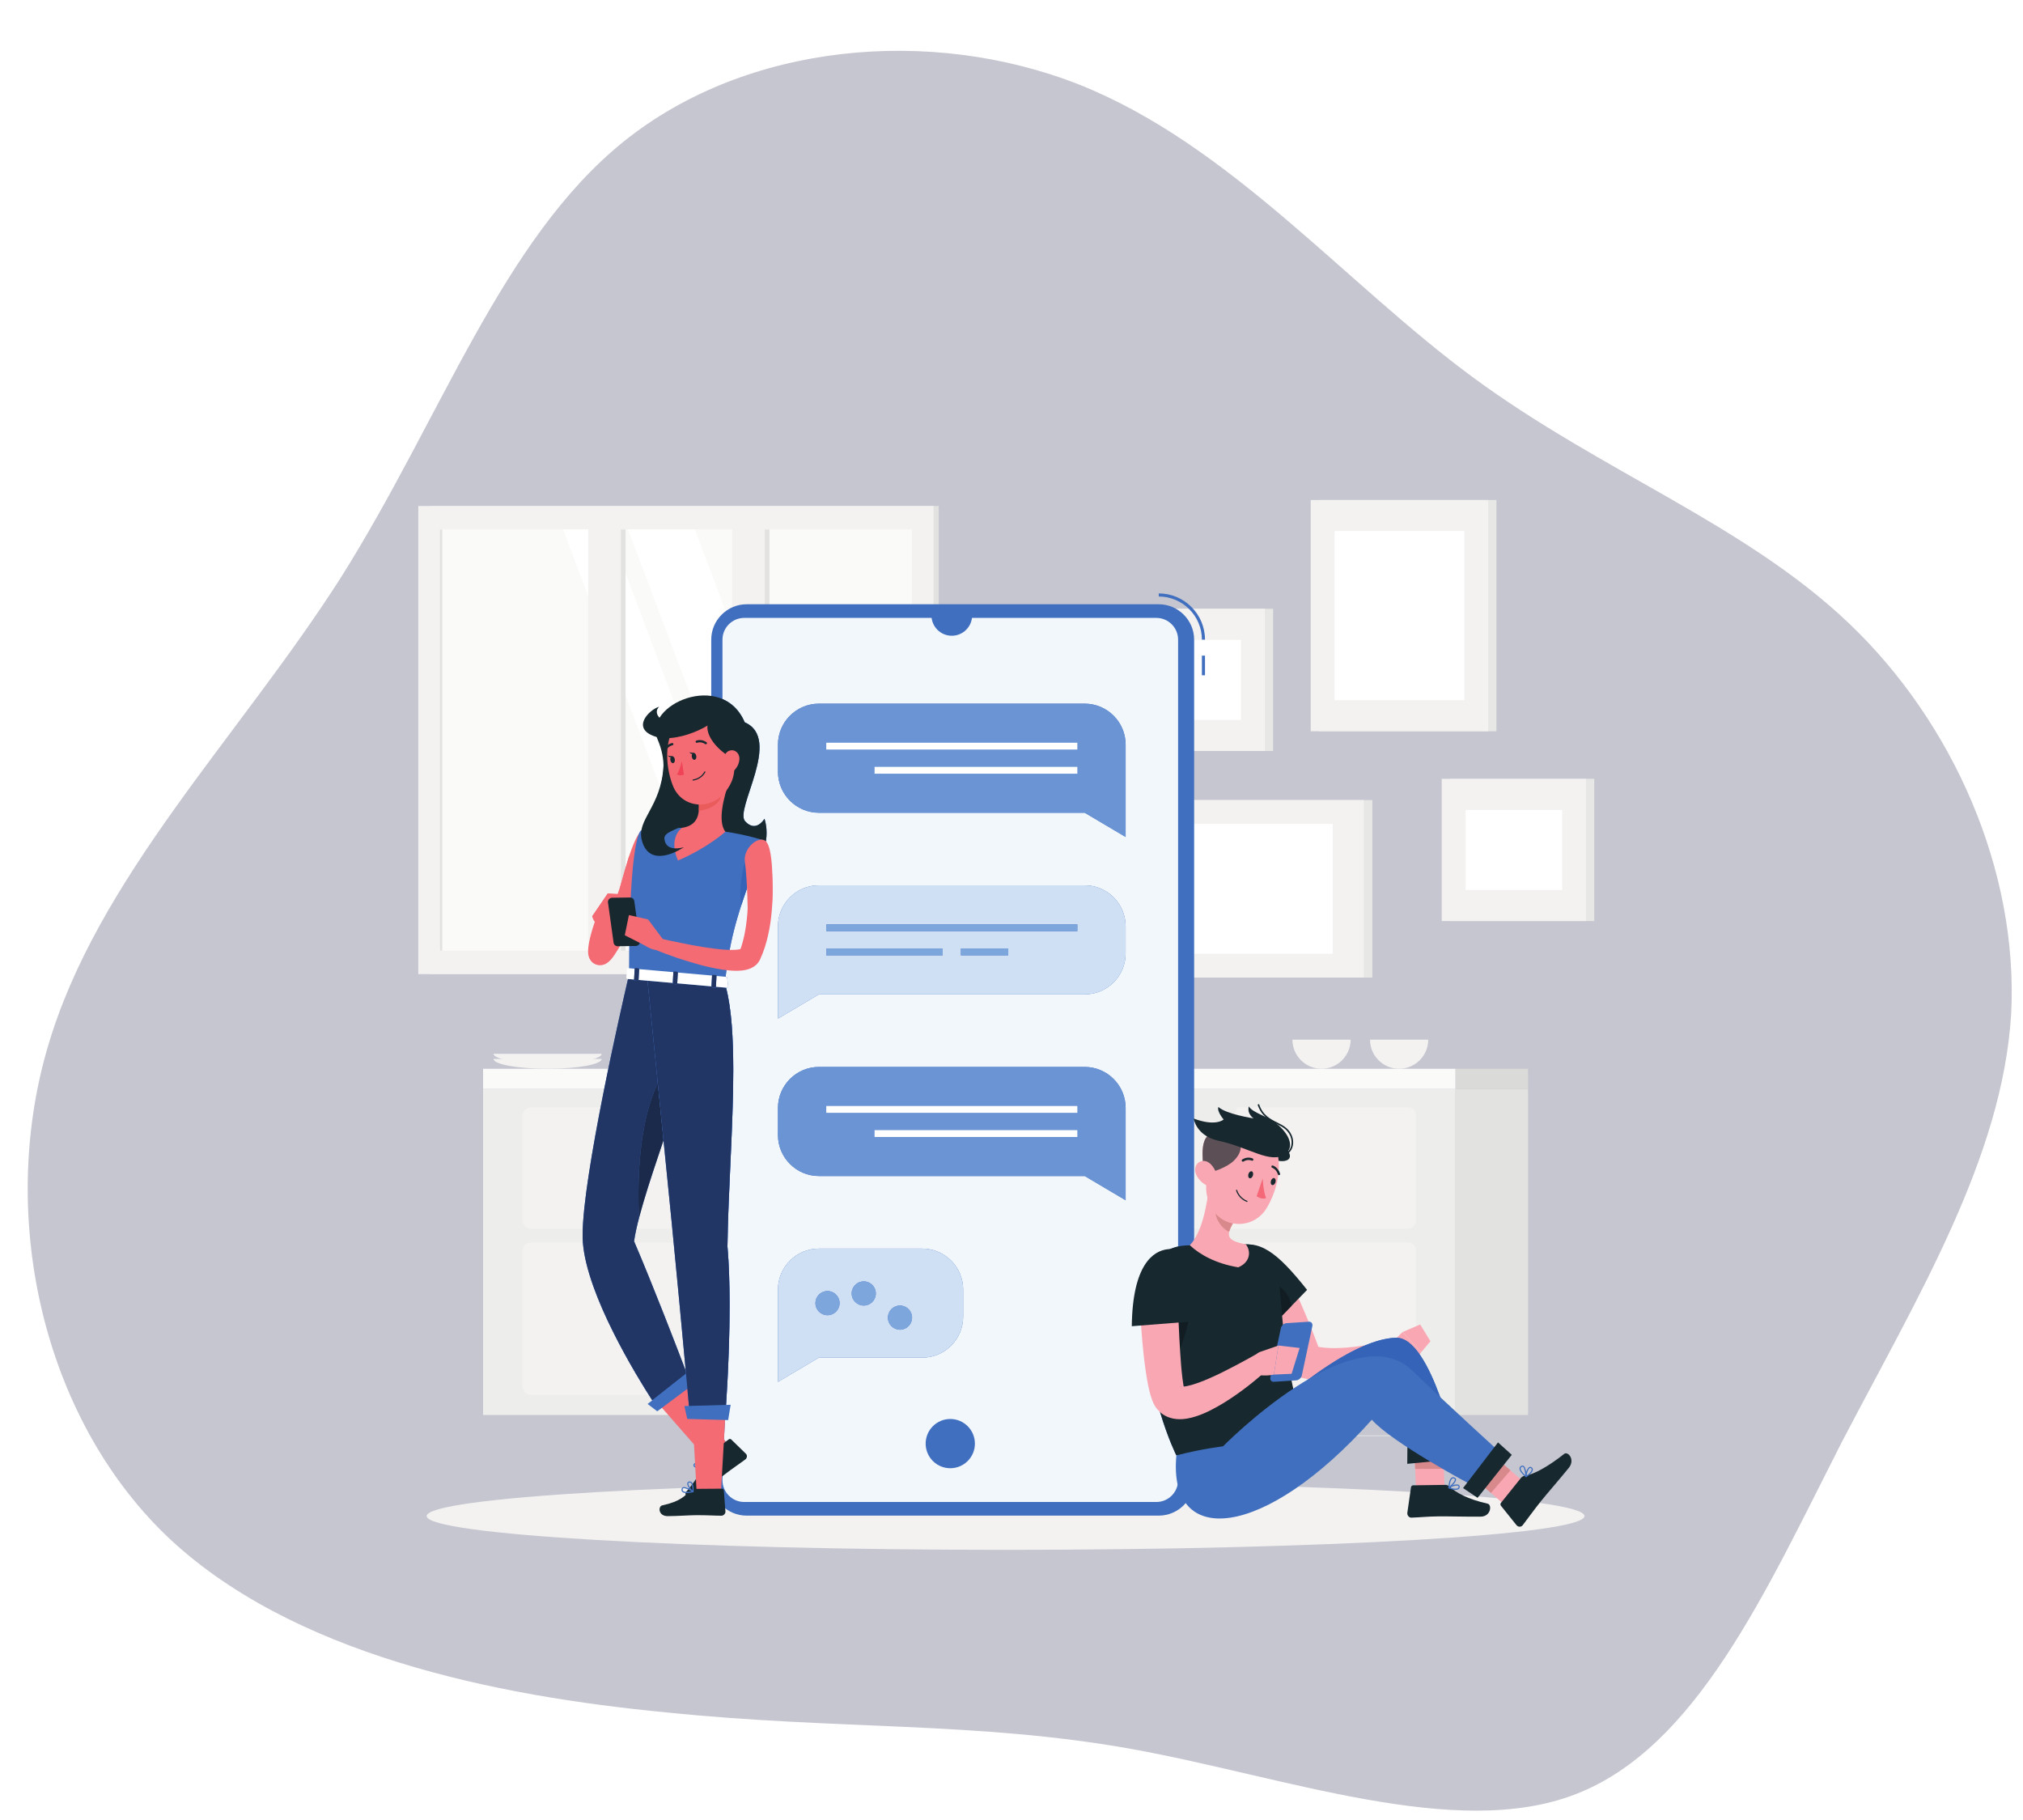 <svg width="438" height="394" viewBox="0 0 438 394" fill="none" xmlns="http://www.w3.org/2000/svg">
<g filter="url(#filter0_d_3_419)">
<path d="M313.053 70.802C340.853 91.226 371.651 102.391 394.272 123.905C416.894 145.418 431.066 177.553 429.431 208.597C427.523 239.642 409.263 269.598 392.637 301.46C376.284 333.594 361.294 367.362 335.13 377.438C309.238 387.514 272.171 373.626 238.921 367.634C205.398 361.643 175.417 363.55 138.351 359.737C101.285 356.197 56.859 347.21 29.877 321.339C3.168 295.469 -6.371 252.442 4.258 215.95C14.887 179.186 45.685 148.686 67.761 114.101C89.565 79.516 102.647 40.846 129.084 19.605C155.521 -1.636 195.313 -5.449 227.746 7.35C260.452 20.422 285.254 50.377 313.053 70.802Z" fill="#C5C6D0"/>
</g>
<path d="M242.546 315.52H263.958V315.359H242.546V315.52Z" fill="#E7E8E5"/>
<path d="M324.886 313.767H319.267V313.605H324.886V313.767Z" fill="#E7E8E5"/>
<path d="M267.928 310.908H312.479V310.747H267.928V310.908Z" fill="#E7E8E5"/>
<path d="M182.065 314.724H201.654V314.562H182.065V314.724Z" fill="#E7E8E5"/>
<path d="M163.883 314.724H176.309V314.562H163.883V314.724Z" fill="#E7E8E5"/>
<path d="M93.176 210.895H203.261V109.546H93.176V210.895Z" fill="#E2E2E0"/>
<path d="M90.563 210.895H202.125V109.546H90.563V210.895Z" fill="#F3F2F1"/>
<path d="M95.254 205.826H197.434V114.616H95.254V205.826Z" fill="#FAFAF9"/>
<path d="M184.809 205.826L150.447 114.616H135.978L170.341 205.826H184.809Z" fill="white"/>
<path d="M166.24 205.826L131.877 114.616H121.915L156.278 205.826H166.24Z" fill="white"/>
<path d="M135.44 205.826V114.616H129.844V205.826H135.44Z" fill="#E2E2E0"/>
<path d="M160.997 205.826H166.594V114.616H160.997V205.826Z" fill="#E2E2E0"/>
<path d="M134.431 209.042V110.846H127.356V209.042H134.431Z" fill="#F3F2F1"/>
<path d="M158.51 209.042H165.585V110.846H158.51V209.042Z" fill="#F3F2F1"/>
<path d="M95.752 205.826V114.616H95.254V205.826H95.752Z" fill="#E2E2E0"/>
<path d="M104.594 306.344H315.135V235.737H104.594V306.344Z" fill="#EDEDEB"/>
<path d="M306.568 264.278V241.504C306.568 240.531 305.78 239.743 304.807 239.743H114.922C113.949 239.743 113.16 240.531 113.16 241.504V264.278C113.16 265.25 113.949 266.038 114.922 266.038H304.807C305.78 266.038 306.568 265.25 306.568 264.278Z" fill="#F3F2F1"/>
<path d="M306.568 300.217V270.76C306.568 269.787 305.78 268.999 304.807 268.999H114.922C113.949 268.999 113.16 269.787 113.16 270.76V300.217C113.16 301.19 113.949 301.978 114.922 301.978H304.807C305.78 301.978 306.568 301.19 306.568 300.217Z" fill="#F3F2F1"/>
<path d="M267.851 239.306H151.877C151.877 241.195 153.408 242.726 155.297 242.726H264.432C266.32 242.726 267.851 241.195 267.851 239.306Z" fill="#EDEDEB"/>
<path d="M267.851 268.562H151.877C151.877 270.45 153.408 271.982 155.297 271.982H264.432C266.32 271.982 267.851 270.45 267.851 268.562Z" fill="#EDEDEB"/>
<path d="M330.848 306.344V235.737H315.135V306.344H330.848Z" fill="#E2E2E0"/>
<path d="M104.594 235.737H315.135V231.384H104.594V235.737Z" fill="#FAFAF9"/>
<path d="M296.622 225.081C296.622 228.562 299.444 231.384 302.925 231.384C306.406 231.384 309.228 228.562 309.228 225.081H296.622Z" fill="#F3F2F1"/>
<path d="M279.822 225.081C279.822 228.562 282.643 231.384 286.124 231.384C289.605 231.384 292.427 228.562 292.427 225.081H279.822Z" fill="#F3F2F1"/>
<path d="M106.857 229.255C106.857 230.431 112.099 231.384 118.564 231.384C125.029 231.384 130.271 230.431 130.271 229.255H106.857Z" fill="#F3F2F1"/>
<path d="M106.857 228.143C106.857 229.318 112.099 230.272 118.564 230.272C125.029 230.272 130.271 229.318 130.271 228.143H106.857Z" fill="#F3F2F1"/>
<path d="M330.848 231.384V235.737H315.135V231.384H330.848Z" fill="#DADBD8"/>
<path d="M323.996 158.316H285.57V108.251H323.996V158.316Z" fill="#E7E8E5"/>
<path d="M322.208 158.316H283.782V108.251H322.208V158.316Z" fill="#F3F2F1"/>
<path d="M317.045 151.589H288.945V114.977H317.045V151.589Z" fill="white"/>
<path d="M236.418 211.637H297.128V173.212H236.418V211.637Z" fill="#E7E8E5"/>
<path d="M234.569 211.637H295.28V173.212H234.569V211.637Z" fill="#F3F2F1"/>
<path d="M241.296 206.475H288.553V178.374H241.296V206.475Z" fill="white"/>
<path d="M345.179 199.403H313.935V168.618H345.179V199.403Z" fill="#E7E8E5"/>
<path d="M343.391 199.403H312.147V168.618H343.391V199.403Z" fill="#F3F2F1"/>
<path d="M338.228 192.677H317.309V175.344H338.228V192.677Z" fill="white"/>
<path d="M244.396 162.586H275.64V131.801H244.396V162.586Z" fill="#E7E8E5"/>
<path d="M242.608 162.586H273.852V131.801H242.608V162.586Z" fill="#F3F2F1"/>
<path d="M247.77 155.86H268.689V138.527H247.77V155.86Z" fill="white"/>
<path d="M343.058 328.22C343.058 332.262 286.943 335.539 217.72 335.539C148.498 335.539 92.383 332.262 92.383 328.22C92.383 324.177 148.498 320.9 217.72 320.9C286.943 320.9 343.058 324.177 343.058 328.22Z" fill="#F3F2F1"/>
<path d="M260.895 146.199H260.223V141.944H260.895V146.199Z" fill="#406FBF"/>
<path d="M260.895 138.485H260.223C260.223 133.333 256.031 129.142 250.879 129.142V128.47C256.402 128.47 260.895 132.963 260.895 138.485Z" fill="#406FBF"/>
<path d="M250.879 130.821H161.655C157.439 130.821 153.991 134.271 153.991 138.485V320.465C153.991 324.68 157.439 328.129 161.655 328.129H250.879C255.094 328.129 258.543 324.68 258.543 320.465V138.485C258.543 134.271 255.094 130.821 250.879 130.821Z" fill="#406FBF"/>
<path d="M250.358 325.177H161.134C158.536 325.177 156.422 323.063 156.422 320.465V317.324L156.574 314.673L158.15 313.755L156.748 311.618L157.067 306.032C157.067 306.032 157.967 294.442 157.967 282.594C157.967 278.189 157.843 273.749 157.502 269.855C157.644 258.139 158.759 243.836 158.76 231.765C158.761 224.701 158.379 218.4 157.198 213.829L157.276 213.836C157.293 213.838 157.311 213.838 157.327 213.838C157.543 213.838 157.707 213.714 157.662 213.573L157.435 211.659C157.404 211.56 157.278 211.485 157.123 211.472L157.097 211.469C157.972 204.513 158.956 199.316 163.833 186.679C167.314 182.052 165.513 177.253 165.513 177.253C165.513 177.253 164.614 178.825 163.242 178.825C162.676 178.825 162.03 178.558 161.332 177.804C158.944 175.219 169.495 159.962 161.24 156.372C160.14 153.79 158.408 152.186 156.422 151.335V138.485C156.422 135.887 158.536 133.774 161.134 133.774H250.358C252.956 133.774 255.07 135.887 255.07 138.485V269.856C250.489 270.887 246.777 275.255 246.953 279.861C247.786 301.603 254.698 315.096 254.698 315.096L255.07 315.035V320.465C255.07 323.063 252.956 325.177 250.358 325.177ZM177.291 270.315C172.42 270.315 168.435 274.3 168.435 279.171V299.179L177.291 293.932H199.678C204.549 293.932 208.534 289.946 208.534 285.076V279.171C208.534 274.3 204.549 270.315 199.678 270.315H177.291ZM177.291 230.99C172.421 230.99 168.435 234.976 168.435 239.847V245.751C168.435 250.621 172.421 254.607 177.291 254.607H234.856L243.713 259.855V239.847C243.713 234.976 239.727 230.99 234.856 230.99H177.291ZM177.291 191.665C172.42 191.665 168.435 195.651 168.435 200.522V220.53L177.291 215.282H234.856C239.727 215.282 243.713 211.297 243.713 206.426V200.522C243.713 195.651 239.727 191.665 234.856 191.665H177.291ZM177.291 152.341C172.421 152.341 168.435 156.327 168.435 161.197V167.101C168.435 171.972 172.421 175.958 177.291 175.958H234.856L243.713 181.205V161.197C243.713 156.327 239.727 152.341 234.856 152.341H177.291Z" fill="#F2F7FC"/>
<path d="M211.076 312.537C211.076 315.481 208.69 317.867 205.746 317.867C202.802 317.867 200.415 315.481 200.415 312.537C200.415 309.593 202.802 307.206 205.746 307.206C208.69 307.206 211.076 309.593 211.076 312.537Z" fill="#406FBF"/>
<path d="M201.671 133.234C201.671 135.666 203.643 137.637 206.074 137.637C208.506 137.637 210.476 135.666 210.476 133.234H201.671Z" fill="#406FBF"/>
<path d="M243.713 181.205L234.856 175.958H177.291C172.421 175.958 168.435 171.972 168.435 167.101V161.197C168.435 156.327 172.421 152.341 177.291 152.341H234.856C239.727 152.341 243.713 156.327 243.713 161.197V181.205Z" fill="#6A94D4"/>
<path d="M233.253 162.272H178.895V160.797H233.253V162.272Z" fill="white"/>
<path d="M233.253 167.502H189.355V166.026H233.253V167.502Z" fill="white"/>
<path d="M168.435 220.53V200.522C168.435 195.651 172.42 191.666 177.291 191.666H234.856C239.727 191.666 243.713 195.651 243.713 200.522V206.426C243.713 211.297 239.727 215.282 234.856 215.282H177.291L168.435 220.53ZM208.042 205.351V206.827H218.293V205.351H208.042ZM178.895 205.351V206.827H204.106V205.351H178.895ZM178.895 200.122V201.597H233.253V200.122H178.895Z" fill="#D0E0F4"/>
<path d="M178.895 201.597H233.253V200.121H178.895V201.597Z" fill="#7DA6DD"/>
<path d="M178.895 206.827H204.106V205.351H178.895V206.827Z" fill="#7DA6DD"/>
<path d="M208.042 206.827H218.293V205.351H208.042V206.827Z" fill="#7DA6DD"/>
<path d="M243.713 259.855L234.856 254.607H177.291C172.421 254.607 168.435 250.622 168.435 245.751V239.847C168.435 234.976 172.421 230.991 177.291 230.991H234.856C239.727 230.991 243.713 234.976 243.713 239.847V259.855Z" fill="#6A94D4"/>
<path d="M233.253 240.922H178.895V239.446H233.253V240.922Z" fill="white"/>
<path d="M233.253 246.152H189.355V244.676H233.253V246.152Z" fill="white"/>
<path d="M168.435 299.18V279.172C168.435 274.3 172.42 270.315 177.291 270.315H199.678C204.549 270.315 208.534 274.3 208.534 279.172V285.076C208.534 289.946 204.549 293.932 199.678 293.932H177.291L168.435 299.18ZM194.855 282.647C193.411 282.647 192.24 283.818 192.24 285.262C192.24 286.706 193.411 287.877 194.855 287.877C196.299 287.877 197.47 286.706 197.47 285.262C197.47 283.818 196.299 282.647 194.855 282.647ZM179.164 279.509C177.721 279.509 176.549 280.68 176.549 282.124C176.549 283.568 177.721 284.739 179.164 284.739C180.609 284.739 181.78 283.568 181.78 282.124C181.78 280.68 180.609 279.509 179.164 279.509ZM187.009 277.417C185.565 277.417 184.395 278.588 184.395 280.032C184.395 281.476 185.565 282.647 187.009 282.647C188.454 282.647 189.625 281.476 189.625 280.032C189.625 278.588 188.454 277.417 187.009 277.417Z" fill="#D0E0F4"/>
<path d="M179.164 284.739C177.721 284.739 176.549 283.568 176.549 282.124C176.549 280.68 177.721 279.509 179.164 279.509C180.609 279.509 181.78 280.68 181.78 282.124C181.78 283.568 180.609 284.739 179.164 284.739Z" fill="#7DA6DD"/>
<path d="M187.009 282.647C185.565 282.647 184.395 281.476 184.395 280.032C184.395 278.588 185.565 277.417 187.009 277.417C188.454 277.417 189.625 278.588 189.625 280.032C189.625 281.476 188.454 282.647 187.009 282.647Z" fill="#7DA6DD"/>
<path d="M194.855 287.877C193.411 287.877 192.24 286.706 192.24 285.262C192.24 283.818 193.411 282.647 194.855 282.647C196.299 282.647 197.47 283.818 197.47 285.262C197.47 286.706 196.299 287.877 194.855 287.877Z" fill="#7DA6DD"/>
<path d="M278.699 275.833C279.41 277.247 280.046 278.672 280.708 280.097C281.363 281.523 281.986 282.963 282.6 284.411C283.207 285.862 283.815 287.315 284.384 288.794C284.963 290.272 285.528 291.753 286.052 293.3L283.734 291.121C284.857 291.552 286.343 291.792 287.922 291.846C289.502 291.896 291.183 291.813 292.878 291.618C294.579 291.439 296.303 291.156 298.034 290.832C299.752 290.507 301.528 290.109 303.198 289.716L304.729 293.435C303.003 294.393 301.309 295.16 299.524 295.876C297.75 296.586 295.924 297.194 294.035 297.699C292.14 298.182 290.185 298.584 288.11 298.733C286.042 298.897 283.833 298.843 281.458 298.189L279.943 297.77L279.139 296.009C277.9 293.291 276.56 290.493 275.238 287.707C274.579 286.31 273.914 284.913 273.27 283.505C272.632 282.097 271.962 280.692 271.351 279.284L278.699 275.833Z" fill="#F9A8B3"/>
<path d="M301.12 290.87L303.66 288.386L307.692 292.754C307.692 292.754 306.23 295.303 302.601 293.819L301.12 290.87Z" fill="#F9A8B3"/>
<path d="M307.484 286.745L309.708 290.374L307.692 292.754L303.66 288.387L307.484 286.745Z" fill="#F9A8B3"/>
<path d="M267.284 270.02C272.477 268.026 276.465 271.005 282.998 279.256L275.347 287.122C275.347 287.122 257.202 273.891 267.284 270.02Z" fill="#17282F"/>
<path d="M277.578 284.83C277.578 284.829 277.578 284.83 277.577 284.829L279.615 282.734C279.615 282.734 279.615 282.734 279.615 282.735L277.578 284.83Z" fill="#D8898C"/>
<path d="M277.577 284.829C277.356 282.572 277.182 280.477 277.002 278.559C278.348 279.427 279.293 280.809 279.615 282.734L277.577 284.829Z" fill="#111D23"/>
<path d="M306.671 324.861L312.86 324.143L312.348 311.442L306.159 312.161L306.671 324.861Z" fill="#F9A8B3"/>
<path d="M312.916 321.472L305.943 321.569C305.717 321.572 305.53 321.749 305.495 321.996L304.706 327.483C304.625 328.052 305.056 328.584 305.578 328.566C307.746 328.493 308.741 328.329 311.476 328.289C313.159 328.264 318.244 328.386 320.567 328.352C322.84 328.318 323.052 325.759 322.088 325.542C317.765 324.566 315.277 323.182 313.836 321.837C313.576 321.594 313.247 321.466 312.916 321.472Z" fill="#17282F"/>
<path d="M313.831 321.832C314.378 321.361 315.048 320.653 315.007 320.299C315.001 320.255 314.983 320.196 314.891 320.145C314.72 320.05 314.575 320.039 314.449 320.108C314.149 320.271 313.924 320.907 313.831 321.832ZM314.395 319.853C314.575 319.781 314.776 319.806 314.994 319.926C315.178 320.029 315.231 320.177 315.244 320.284C315.323 320.957 313.922 322.091 313.762 322.217L313.632 322.224L313.567 322.1C313.613 321.403 313.774 320.189 314.328 319.885L314.395 319.853Z" fill="#406FBF"/>
<path d="M315.535 322.241L315.604 322.209C315.71 322.148 315.773 322.058 315.795 321.934C315.823 321.777 315.768 321.721 315.717 321.689C315.406 321.493 314.454 321.75 313.946 322.077C314.39 322.221 315.138 322.4 315.535 322.241ZM314.33 321.61C314.862 321.397 315.508 321.273 315.831 321.476C315.929 321.538 316.085 321.688 316.03 321.994C315.996 322.189 315.894 322.335 315.727 322.43C315.103 322.785 313.71 322.256 313.65 322.233L313.569 322.137L313.604 322.019C313.752 321.884 314.023 321.732 314.33 321.61Z" fill="#406FBF"/>
<path d="M306.391 318.022L306.25 314.497C306.251 314.502 306.252 314.507 306.253 314.511L306.395 318.022H306.391Z" fill="#C3C5C2"/>
<path d="M306.395 318.022L306.253 314.511C306.295 314.706 306.315 314.813 306.315 314.813L312.479 314.693L312.61 317.993L306.395 318.022Z" fill="#D8898C"/>
<path d="M275.797 304.791C275.797 304.791 291.865 289.842 302.279 289.619C309.897 289.455 315.343 314.637 315.343 314.637L306.314 314.813C306.314 314.813 304.726 305.908 298.807 303.447C290.265 316.274 255.43 341.619 258.749 314.145C263.894 312.201 275.797 304.791 275.797 304.791Z" fill="#406FBF"/>
<path d="M265.421 326.438C261.481 326.438 258.776 324.174 258.543 318.386C258.532 318.116 258.527 317.836 258.527 317.55C258.527 316.6 258.588 315.562 258.715 314.434L282.762 310.471C281.661 307.224 280.797 304.094 280.108 301.101C285.603 296.659 295.234 289.77 302.279 289.619C302.303 289.618 302.329 289.618 302.353 289.618C309.933 289.618 315.343 314.637 315.343 314.637L306.314 314.813C306.314 314.813 305.435 309.881 302.546 306.344C301.552 305.128 300.322 304.077 298.807 303.447C298.201 304.357 297.463 305.331 296.614 306.344V306.345C296.569 306.399 296.523 306.452 296.478 306.506C295.326 307.87 293.979 309.302 292.494 310.747C292.439 310.801 292.384 310.855 292.328 310.908C284.452 318.524 272.783 326.438 265.421 326.438Z" fill="#3563B7"/>
<path d="M315.323 315.896L304.686 316.915L304.719 313.037L315.975 311.699L315.323 315.896Z" fill="#17282F"/>
<path d="M254.698 315.096C254.698 315.096 247.786 301.603 246.953 279.861C246.757 274.74 251.368 269.915 256.634 269.64C261.073 269.408 265.762 269.35 269.544 269.364C273.341 269.38 276.255 271.9 276.689 275.554C277.647 283.626 277.811 295.871 282.762 310.471L254.698 315.096Z" fill="#17282F"/>
<path d="M251.846 299.403C250.885 294.582 250.127 288.922 249.881 282.555C249.85 281.677 249.953 280.812 250.181 279.974C252.306 277.569 253.653 276.936 254.528 276.936C255.218 276.936 255.614 277.33 255.866 277.559C261.143 282.34 253.396 297.21 251.846 299.403Z" fill="#111D23"/>
<path d="M261.781 256.721C261.355 260.681 260.307 266.766 257.61 269.592C259.732 271.584 263.182 273.551 268.09 274.371C270.626 273.322 270.963 270.991 269.735 269.368C265.403 268.611 265.45 267.383 267.091 264.623L261.781 256.721Z" fill="#F9A8B3"/>
<path d="M266.127 266.693C266.174 266.489 266.249 266.271 266.347 266.038H266.349C266.255 266.263 266.178 266.484 266.127 266.693Z" fill="#B6B8B6"/>
<path d="M266.349 266.038H266.347C266.381 265.958 266.418 265.876 266.457 265.793C266.419 265.875 266.383 265.957 266.349 266.038Z" fill="#BABCBA"/>
<path d="M266.127 266.693C264.801 266.157 263.349 264.316 263.196 262.712C264.233 263.874 265.558 264.582 266.951 264.852C266.776 265.155 266.603 265.475 266.457 265.793C266.418 265.876 266.381 265.958 266.347 266.038C266.249 266.271 266.175 266.489 266.127 266.693Z" fill="#D8898C"/>
<path d="M273.133 249.414C275.672 252.11 281.014 252.124 278.721 248.928C276.428 245.732 271.155 247.314 273.133 249.414Z" fill="#17282F"/>
<path d="M262.836 249.126C261.42 254.267 260.335 257.192 261.943 260.764C264.362 266.139 271.237 266.272 274.13 261.731C276.734 257.642 278.613 249.921 274.471 245.994C270.389 242.125 264.253 243.984 262.836 249.126Z" fill="#F9A8B3"/>
<path d="M261.689 253.918C262.324 253.806 265.53 252.834 267.089 251.336C268.844 249.65 268.856 248.021 268.37 247.274C267.886 246.528 264.197 245.102 262.473 245.432C259.748 245.954 260.421 250.782 260.458 252.089C260.495 253.395 261.689 253.918 261.689 253.918Z" fill="#F9A8B3"/>
<path d="M261.689 253.918C261.689 253.918 260.495 253.395 260.458 252.089C260.445 251.642 260.358 250.784 260.358 249.828C260.358 247.985 260.68 245.776 262.473 245.432C262.647 245.398 262.841 245.383 263.051 245.383C264.91 245.383 267.934 246.603 268.37 247.274C268.536 247.529 268.644 247.888 268.644 248.316C268.644 249.141 268.244 250.227 267.088 251.336C265.53 252.834 262.324 253.806 261.689 253.918Z" fill="#5C4F55"/>
<path d="M258.968 254.276C259.497 255.475 260.512 256.341 261.498 256.743C262.982 257.346 263.829 256.071 263.506 254.58C263.215 253.239 262.093 251.309 260.561 251.337C259.053 251.366 258.362 252.906 258.968 254.276Z" fill="#F9A8B3"/>
<path d="M263.832 246.97C270.422 248.381 275.109 252.092 278.229 249.86C280.434 248.281 278.986 245.405 276.457 243.324C274.299 241.547 271.312 240.996 270.381 239.539C269.938 241.136 271.401 242.126 271.401 242.126C271.401 242.126 265.444 241.21 263.798 239.658C263.402 240.584 264.931 242.367 264.931 242.367C264.931 242.367 263.247 243.963 258.431 242.16C258.75 243.707 260.085 246.167 263.832 246.97Z" fill="#17282F"/>
<path d="M276.929 250.384C276.843 250.384 276.756 250.381 276.668 250.375L276.69 250.04C277.966 250.121 278.995 249.528 279.437 248.446C279.886 247.347 279.692 245.681 278.244 244.437C277.727 243.991 277.079 243.667 276.393 243.323C274.859 242.553 273.119 241.68 272.28 239.14L272.599 239.035C273.395 241.442 274.996 242.245 276.544 243.022C277.249 243.376 277.915 243.71 278.463 244.182C280.037 245.535 280.242 247.362 279.748 248.573C279.28 249.72 278.236 250.384 276.929 250.384Z" fill="#17282F"/>
<path d="M270.307 254.147C270.167 254.556 270.266 254.973 270.529 255.077C270.792 255.182 271.118 254.936 271.258 254.527C271.398 254.118 271.299 253.702 271.036 253.597C270.774 253.492 270.447 253.738 270.307 254.147Z" fill="#17282F"/>
<path d="M275.185 255.616C275.044 256.025 275.144 256.442 275.406 256.547C275.669 256.651 275.995 256.405 276.135 255.996C276.275 255.588 276.176 255.171 275.913 255.066C275.651 254.962 275.324 255.208 275.185 255.616Z" fill="#17282F"/>
<path d="M273.393 255.124C273.393 255.124 273.498 257.848 274.113 259.388C273.172 259.779 272.069 258.987 272.069 258.987L273.393 255.124Z" fill="#F46878"/>
<path d="M269.429 259.968C267.973 259.148 267.634 257.785 267.619 257.722C267.602 257.652 267.643 257.584 267.71 257.569C267.777 257.556 267.845 257.6 267.861 257.67C267.865 257.686 268.264 259.27 270.021 259.972C270.086 259.999 270.121 260.073 270.098 260.14C270.076 260.206 270.004 260.238 269.939 260.213C269.756 260.139 269.585 260.057 269.429 259.968Z" fill="#17282F"/>
<path d="M268.981 251.472L268.886 251.382C268.809 251.26 268.841 251.101 268.955 251.027C270.105 250.283 271.17 250.782 271.215 250.803C271.342 250.865 271.4 251.018 271.346 251.148C271.292 251.276 271.146 251.33 271.019 251.27C270.984 251.254 270.15 250.873 269.233 251.467C269.154 251.517 269.059 251.516 268.981 251.472Z" fill="#17282F"/>
<path d="M276.843 254.41C276.765 254.384 276.7 254.32 276.674 254.233C276.344 253.134 275.484 252.83 275.448 252.817C275.316 252.772 275.239 252.627 275.277 252.492C275.314 252.357 275.452 252.283 275.584 252.327C275.631 252.344 276.737 252.721 277.151 254.098C277.192 254.235 277.119 254.377 276.987 254.414L276.843 254.41Z" fill="#17282F"/>
<path d="M328.154 327.877L331.839 322.517L321.912 313.874L318.228 319.235L328.154 327.877Z" fill="#F9A8B3"/>
<path d="M329.292 319.985L324.964 325.372C324.819 325.552 324.824 325.814 324.975 326.002L328.339 330.193C328.687 330.628 329.343 330.633 329.672 330.209C331.032 328.451 331.943 327.1 333.697 324.918C334.776 323.575 338.174 319.642 339.664 317.787C341.121 315.973 339.45 314.141 338.668 314.761C335.162 317.536 332.039 319.234 330.149 319.496C329.809 319.544 329.504 319.72 329.292 319.985Z" fill="#17282F"/>
<path d="M330.254 319.409C330.203 318.689 330.036 317.729 329.728 317.551C329.689 317.528 329.632 317.508 329.536 317.551C329.358 317.631 329.261 317.741 329.241 317.884C329.193 318.221 329.569 318.782 330.254 319.409ZM329.005 317.774C329.055 317.586 329.195 317.439 329.421 317.338C329.613 317.251 329.764 317.297 329.857 317.351C330.444 317.69 330.516 319.49 330.522 319.695L330.449 319.803L330.311 319.781C329.78 319.327 328.902 318.472 328.99 317.847L329.005 317.774Z" fill="#406FBF"/>
<path d="M331.601 318.287L331.615 318.213C331.63 318.09 331.596 317.987 331.51 317.895C331.401 317.78 331.323 317.79 331.266 317.812C330.924 317.944 330.561 318.86 330.52 319.463C330.901 319.193 331.491 318.701 331.601 318.287ZM330.374 318.876C330.522 318.323 330.808 317.73 331.165 317.593C331.273 317.551 331.486 317.516 331.698 317.743C331.834 317.886 331.891 318.056 331.868 318.246C331.778 318.959 330.522 319.76 330.468 319.793L330.342 319.801L330.269 319.703C330.249 319.504 330.288 319.196 330.374 318.876Z" fill="#406FBF"/>
<path d="M322.807 323.227L318.23 319.239L318.231 319.237L322.81 323.224L322.807 323.227Z" fill="#C3C5C2"/>
<path d="M322.81 323.224L318.231 319.237L321.916 313.876L323.05 314.864L327.03 318.333L322.81 323.224Z" fill="#D8898C"/>
<path d="M264.788 313.129C264.788 313.129 293.039 284.423 305.75 296.707C313.67 304.361 325.308 314.905 325.308 314.905L318.538 321.463C318.538 321.463 301.46 312.383 297.016 307.366C273.674 333.456 252.82 335.242 254.698 315.096C260.137 313.658 264.788 313.129 264.788 313.129Z" fill="#406FBF"/>
<path d="M327.315 314.966L319.91 324.275L316.767 322.161L324.335 312.278L327.315 314.966Z" fill="#17282F"/>
<path d="M254.791 278.037L255.348 289.805C255.453 291.758 255.573 293.704 255.725 295.608C255.801 296.561 255.902 297.498 256.012 298.396C256.065 298.846 256.126 299.287 256.195 299.687C256.259 300.096 256.344 300.464 256.398 300.687L256.421 300.796C256.403 300.742 256.37 300.72 256.332 300.654C256.25 300.554 256.129 300.403 255.985 300.316C255.848 300.215 255.714 300.162 255.632 300.145C255.564 300.123 255.522 300.139 255.557 300.152C255.676 300.237 256.412 300.221 257.14 300.049C258.653 299.711 260.415 299.051 262.113 298.283C263.834 297.526 265.557 296.654 267.278 295.751C269.001 294.863 270.728 293.882 272.405 292.943L274.822 296.156C271.766 298.956 268.589 301.468 264.991 303.701C264.088 304.252 263.156 304.781 262.173 305.279C261.19 305.78 260.155 306.242 258.987 306.622C258.401 306.811 257.782 306.983 257.085 307.105C256.387 307.224 255.61 307.305 254.67 307.216C254.209 307.177 253.681 307.069 253.143 306.885C252.595 306.691 252.02 306.399 251.488 305.994C250.966 305.584 250.488 305.075 250.154 304.544C249.971 304.275 249.849 304.017 249.711 303.745L249.466 303.155C249.2 302.435 249.033 301.837 248.893 301.271C248.748 300.697 248.633 300.157 248.528 299.623C248.318 298.554 248.158 297.515 248.012 296.488C247.715 294.432 247.501 292.405 247.32 290.381C246.959 286.331 246.748 282.333 246.676 278.267L254.791 278.037Z" fill="#F9A8B3"/>
<path d="M252.806 270.452C249.761 270.8 245.205 273.668 245.043 287.121L258.106 286.091C258.106 286.091 264.242 269.146 252.806 270.452Z" fill="#17282F"/>
<path d="M283.367 286.145L278.521 286.463C277.979 286.498 277.437 286.987 277.318 287.549L275.049 298.2C274.929 298.761 275.274 299.192 275.817 299.156L280.663 298.838C281.205 298.803 281.746 298.314 281.866 297.752L284.135 287.102C284.255 286.54 283.91 286.109 283.367 286.145Z" fill="#406FBF"/>
<path d="M272.779 292.698L276.795 291.305L275.803 297.595C275.803 297.595 271.331 298.579 270.962 296.174L271.611 294.029C271.801 293.401 272.259 292.878 272.779 292.698Z" fill="#F9A8B3"/>
<path d="M281.382 291.832L279.642 297.429L275.803 297.594L276.795 291.305L281.382 291.832Z" fill="#F9A8B3"/>
<path d="M142.329 159.962C139.179 152.638 156.382 144.969 161.24 156.372C169.495 159.962 158.944 175.219 161.332 177.804C163.721 180.389 165.513 177.253 165.513 177.253C165.513 177.253 167.923 183.674 161.78 188.824C156.267 193.446 139.703 194.699 139.664 185.595C139.612 173.782 146.471 169.592 142.329 159.962Z" fill="#17282F"/>
<path d="M158.15 313.756L153.522 316.448L142.41 303.744L148.177 298.545L158.15 313.756Z" fill="#F46B74"/>
<path d="M152.994 315.283L157.767 311.62C157.94 311.487 158.167 311.492 158.31 311.631L161.508 314.748C161.84 315.071 161.763 315.677 161.359 315.977C159.674 317.227 158.804 317.752 156.705 319.363C155.414 320.354 152.837 322.529 151.055 323.898C149.31 325.236 147.937 323.689 148.567 322.97C151.393 319.745 152.009 317.815 152.468 316.073C152.551 315.759 152.74 315.478 152.994 315.283Z" fill="#17282F"/>
<path d="M150.546 316.96C150.469 317.02 150.413 317.08 150.384 317.139L150.394 317.293C150.477 317.429 150.59 317.498 150.736 317.505C151.157 317.524 151.886 317.026 152.717 316.156C151.937 316.342 150.949 316.652 150.546 316.96ZM151.921 317.202C151.499 317.527 151.064 317.764 150.707 317.748C150.481 317.738 150.304 317.631 150.181 317.429C150.107 317.309 150.102 317.177 150.164 317.048C150.484 316.381 152.785 315.891 153.046 315.837L153.172 315.894L153.152 316.034C152.841 316.378 152.389 316.843 151.921 317.202Z" fill="#406FBF"/>
<path d="M150.911 315.216L150.853 315.266C150.681 315.424 150.722 315.502 150.734 315.527C150.89 315.834 152.077 315.986 152.813 315.883C152.529 315.61 151.905 315.076 151.351 315.072C151.183 315.071 151.038 315.118 150.911 315.216ZM153.133 316.051L153.086 316.074C152.418 316.249 150.773 316.16 150.513 315.65C150.451 315.529 150.433 315.334 150.692 315.094C150.886 314.916 151.111 314.827 151.371 314.829C152.217 314.835 153.119 315.829 153.157 315.872L153.179 315.989L153.133 316.051Z" fill="#406FBF"/>
<path d="M141.326 186.548C141.02 187.936 140.672 189.194 140.287 190.493C139.907 191.78 139.502 193.059 139.037 194.32C138.124 196.847 137.12 199.352 135.894 201.782L134.945 203.594C134.601 204.189 134.267 204.786 133.908 205.373L133.352 206.247C133.156 206.545 133.01 206.809 132.745 207.156C132.616 207.325 132.487 207.494 132.315 207.692C132.134 207.891 131.968 208.088 131.577 208.388C131.325 208.549 131.141 208.733 130.472 208.909C130.35 208.942 130.105 208.974 129.901 208.973C129.706 208.977 129.452 208.945 129.211 208.876C128.743 208.751 128.318 208.441 128.103 208.203C127.645 207.699 127.551 207.327 127.476 207.106C127.401 206.852 127.377 206.68 127.355 206.514C127.296 205.899 127.335 205.513 127.375 205.113C127.421 204.723 127.481 204.363 127.547 204.012C127.676 203.312 127.848 202.649 128.024 201.993C128.388 200.683 128.814 199.428 129.32 198.167L131.871 198.735L131.701 202.584C131.67 203.213 131.658 203.84 131.651 204.436C131.65 204.733 131.658 205.022 131.677 205.283C131.694 205.533 131.727 205.801 131.76 205.832C131.765 205.826 131.772 205.815 131.748 205.715C131.718 205.65 131.697 205.429 131.349 205.045C131.188 204.867 130.834 204.605 130.445 204.499C130.242 204.438 130.028 204.419 129.874 204.416C129.71 204.412 129.508 204.448 129.424 204.466C128.916 204.606 128.866 204.69 128.746 204.76C128.612 204.857 128.66 204.805 128.686 204.753L128.833 204.502L129.701 202.948C129.993 202.407 130.259 201.847 130.544 201.301L131.337 199.617C132.344 197.337 133.259 194.991 134.052 192.596C134.45 191.4 134.822 190.192 135.191 188.984C135.548 187.786 135.887 186.53 136.181 185.383L141.326 186.548Z" fill="#F46B74"/>
<path d="M139.115 179.819C137.236 180.122 134.266 192.036 134.266 192.036L138.587 195.364C138.587 195.364 142.93 186.754 143.112 182.883C143.244 180.074 140.529 179.59 139.115 179.819Z" fill="#F46B74"/>
<path d="M132.333 199.337L131.602 193.412L128.209 198.39C128.209 198.39 128.644 200.438 130.737 200.776L132.333 199.337Z" fill="#F46B74"/>
<path d="M156.052 323.805L150.881 323.983L149.889 305.93L157.067 306.032L156.052 323.805Z" fill="#F46B74"/>
<path d="M150.528 322.335L156.328 322.294C156.538 322.292 156.7 322.437 156.715 322.643L157.065 327.225C157.101 327.7 156.662 328.153 156.175 328.148C154.155 328.128 153.189 328.016 150.639 328.034C149.069 328.046 146.766 328.225 144.599 328.24C142.479 328.255 142.462 326.114 143.377 325.914C147.482 325.016 148.202 323.812 149.643 322.658C149.903 322.45 150.219 322.337 150.528 322.335Z" fill="#17282F"/>
<path d="M138.798 179.783C138.798 179.783 136.225 180.43 136.188 211.021C144.417 211.749 152.921 212.502 156.926 212.856C157.961 204.329 158.804 199.089 165.677 182.008C165.677 182.008 161.487 180.673 157.061 180.062C153.598 179.584 150.758 179.219 147.644 179.229C143.538 179.243 138.798 179.783 138.798 179.783Z" fill="#406FBF"/>
<path d="M160.509 195.931C159.878 192.45 160.754 187.902 161.591 185.914L162.694 189.682C161.829 192.014 161.11 194.076 160.509 195.931Z" fill="#3563B7"/>
<path d="M131.602 193.412L128.209 198.391L132.33 198.149L134.531 193.601L131.602 193.412Z" fill="#F46B74"/>
<path d="M133.752 204.858L137.661 204.801C138.203 204.793 138.615 204.313 138.541 203.777L137.331 195.081C137.268 194.631 136.881 194.297 136.426 194.304L132.516 194.361C131.975 194.369 131.563 194.849 131.637 195.386L132.847 204.082C132.909 204.532 133.297 204.865 133.752 204.858Z" fill="#17282F"/>
<path d="M157.865 169.306C156.775 172.303 155.272 177.839 157.061 180.062C157.061 180.062 153.197 183.561 146.779 186.301C144.617 181.244 147.644 179.229 147.644 179.229C151.155 178.716 151.478 176.185 151.276 173.763L157.865 169.306Z" fill="#F46B74"/>
<path d="M143.659 165.87C143.116 174.845 137.715 177.419 138.985 182.012C140.774 188.482 148.08 183.412 148.08 183.412C148.08 183.412 144.105 184.699 143.853 181.564C143.647 178.996 152.821 179.381 150.275 173.297C148.643 169.4 143.659 165.87 143.659 165.87Z" fill="#17282F"/>
<path d="M151.296 175.468C151.296 175.468 151.296 175.468 151.295 175.468C151.299 175.428 151.302 175.388 151.305 175.348C151.302 175.388 151.299 175.428 151.296 175.468Z" fill="#111D23"/>
<path d="M151.462 175.475C151.403 175.475 151.347 175.473 151.296 175.468C151.299 175.428 151.302 175.388 151.305 175.348C151.343 174.829 151.325 174.293 151.279 173.76L151.281 173.759L155.983 171.577C156.041 171.903 156.152 172.626 155.784 173.23C154.871 174.729 152.54 175.475 151.462 175.475Z" fill="#EA5B5B"/>
<path d="M158.68 160.862C159.153 165.961 159.462 168.109 157.313 171.097C154.08 175.592 147.714 175.057 145.727 170.203C143.938 165.833 143.465 158.227 148.098 155.451C152.662 152.715 158.207 155.762 158.68 160.862Z" fill="#F46B74"/>
<path d="M157.554 155.754C153.534 152.992 150.192 158.289 157.331 163.446C164.469 168.603 162.118 158.89 157.554 155.754Z" fill="#17282F"/>
<path d="M155.415 154.27C157.075 155.763 147.184 161.269 141.81 159.449C136.435 157.629 140.746 153.515 142.706 153.011C141.026 154.635 143.965 157.098 145.393 155.558C146.82 154.018 152.083 151.275 155.415 154.27Z" fill="#17282F"/>
<path d="M136.188 211.021C136.188 211.021 125.243 257.366 126.201 269.064C127.32 282.744 142.281 304.791 142.281 304.791L149.153 298.558C149.153 298.558 142.329 280.493 137.283 268.728C138.902 256.966 153.185 223.723 153.185 212.525L136.188 211.021Z" fill="#406FBF"/>
<path d="M141.215 303.168C137.775 297.833 127.138 280.517 126.201 269.064C126.161 268.573 126.141 268.021 126.141 267.413C126.143 254.768 134.506 218.249 135.97 211.952L137.287 212.068L137.283 212.143C137.283 212.144 137.283 212.146 137.283 212.147C137.283 212.217 137.371 212.281 137.48 212.291L138.042 212.341C138.051 212.341 138.06 212.342 138.069 212.342C138.169 212.342 138.249 212.294 138.253 212.228L138.257 212.154L140.205 212.326C140.529 215.568 141.433 224.609 142.425 234.541C138.198 243.197 138.005 256.106 138.338 263.742C139.073 260.922 140.097 257.607 141.265 254.026C139.764 258.633 138.502 262.798 137.782 266.038C137.563 267.025 137.393 267.927 137.283 268.728C141.365 278.244 146.61 291.884 148.466 296.749C148.486 296.969 148.506 297.187 148.526 297.402L141.215 303.168Z" fill="#213664"/>
<path d="M150.419 299.487L142.301 305.541L140.216 303.957L149.125 296.929L150.419 299.487Z" fill="#406FBF"/>
<path d="M141.265 254.026C142.015 251.729 142.824 249.321 143.655 246.865L143.656 246.869C142.825 249.323 142.015 251.729 141.265 254.026Z" fill="#BABCBA"/>
<path d="M138.338 263.742C138.005 256.106 138.198 243.197 142.425 234.541C142.832 238.613 143.253 242.832 143.655 246.865C142.824 249.321 142.015 251.729 141.265 254.026C140.097 257.607 139.073 260.922 138.338 263.742Z" fill="#1B294A"/>
<path d="M140.078 211.059C140.078 211.059 144.081 251.084 145.421 264.592C147.011 280.63 149.345 306.353 149.345 306.353L157.067 306.032C157.067 306.032 158.76 284.225 157.502 269.855C157.732 250.781 160.544 224.854 156.926 212.856L140.078 211.059Z" fill="#406FBF"/>
<path d="M149.345 306.353C149.345 306.353 149.147 304.167 148.827 300.674C148.736 299.682 148.635 298.584 148.526 297.402C147.703 288.457 146.416 274.629 145.421 264.592C145.015 260.5 144.365 253.974 143.655 246.865C143.253 242.832 142.832 238.612 142.425 234.541C141.433 224.609 140.529 215.568 140.205 212.326L145.663 212.809L145.659 212.883C145.659 212.885 145.659 212.886 145.659 212.888C145.659 212.958 145.746 213.022 145.855 213.032L146.418 213.081C146.427 213.082 146.437 213.083 146.446 213.083C146.546 213.083 146.625 213.035 146.628 212.969L146.632 212.895L154.038 213.55L154.033 213.624C154.033 213.626 154.033 213.628 154.033 213.629C154.034 213.699 154.121 213.763 154.23 213.772L154.793 213.822C154.802 213.823 154.811 213.823 154.819 213.823C154.92 213.823 155 213.776 155.004 213.71L155.007 213.635L157.198 213.829C158.379 218.4 158.761 224.7 158.76 231.765C158.759 243.836 157.644 258.139 157.502 269.855C157.843 273.749 157.967 278.189 157.967 282.594C157.967 294.442 157.067 306.032 157.067 306.032L149.911 306.329L149.345 306.353Z" fill="#213664"/>
<path d="M157.651 307.443L148.796 307.193L148.177 304.407L158.194 304.129L157.651 307.443Z" fill="#406FBF"/>
<path d="M150.755 163.675C150.819 164.086 150.652 164.453 150.383 164.495C150.115 164.536 149.844 164.237 149.781 163.825C149.717 163.414 149.884 163.047 150.153 163.006C150.421 162.964 150.691 163.263 150.755 163.675Z" fill="#17282F"/>
<path d="M146.106 164.395C146.169 164.807 146.003 165.174 145.735 165.216C145.466 165.257 145.196 164.957 145.132 164.547C145.068 164.135 145.235 163.768 145.503 163.726C145.772 163.684 146.042 163.984 146.106 164.395Z" fill="#17282F"/>
<path d="M145.626 163.73L144.594 163.599C144.594 163.599 145.22 164.292 145.626 163.73Z" fill="#17282F"/>
<path d="M147.631 164.799C147.631 164.799 147.208 166.679 146.572 167.652C147.193 168.074 148.08 167.699 148.08 167.699L147.631 164.799Z" fill="#F14358"/>
<path d="M150.756 168.827C150.548 168.898 150.322 168.955 150.075 168.994C150.009 169.004 149.946 168.958 149.936 168.891C149.926 168.825 149.97 168.763 150.038 168.752C151.842 168.473 152.49 167.081 152.497 167.067C152.524 167.004 152.597 166.977 152.658 167.005C152.72 167.032 152.747 167.105 152.72 167.166C152.695 167.221 152.174 168.343 150.756 168.827Z" fill="#17282F"/>
<path d="M160.094 164.344C160.033 165.404 159.488 166.337 158.827 166.907C157.834 167.764 156.781 167.01 156.592 165.781C156.421 164.675 156.733 162.896 157.955 162.512C159.158 162.133 160.164 163.132 160.094 164.344Z" fill="#F46B74"/>
<path d="M152.871 161.127C152.808 161.14 152.739 161.128 152.682 161.088C151.786 160.467 150.949 160.796 150.94 160.8C150.816 160.849 150.672 160.791 150.621 160.665C150.57 160.54 150.63 160.399 150.756 160.347C150.8 160.329 151.849 159.916 152.961 160.687C153.071 160.764 153.099 160.916 153.022 161.027C152.985 161.08 152.93 161.115 152.871 161.127Z" fill="#17282F"/>
<path d="M144.092 162.609C144.034 162.628 143.969 162.626 143.91 162.599C143.787 162.542 143.734 162.397 143.79 162.275C144.359 161.048 145.473 160.872 145.521 160.865C145.655 160.847 145.779 160.939 145.798 161.073C145.818 161.206 145.725 161.33 145.592 161.35C145.548 161.355 144.686 161.504 144.235 162.48C144.205 162.543 144.152 162.587 144.092 162.609Z" fill="#17282F"/>
<path d="M167.069 188.217C167.168 189.154 167.219 189.972 167.249 190.843C167.28 191.702 167.292 192.559 167.287 193.417C167.26 195.134 167.151 196.853 166.953 198.578C166.762 200.304 166.442 202.032 165.983 203.756C165.757 204.619 165.472 205.478 165.146 206.331C164.985 206.758 164.802 207.182 164.613 207.604C164.608 207.62 164.519 207.808 164.453 207.928C164.382 208.062 164.305 208.188 164.217 208.304C164.045 208.55 163.857 208.741 163.659 208.926C163.27 209.264 162.882 209.479 162.527 209.639C161.825 209.936 161.238 210.039 160.693 210.104C160.15 210.166 159.652 210.177 159.171 210.169C158.21 210.151 157.32 210.051 156.447 209.928C154.71 209.659 153.053 209.289 151.424 208.846C149.798 208.4 148.2 207.908 146.616 207.385C145.038 206.83 143.483 206.279 141.926 205.627L142.733 203.141C144.304 203.484 145.901 203.848 147.49 204.152C149.076 204.486 150.663 204.785 152.245 205.032C153.825 205.276 155.399 205.503 156.924 205.6C157.682 205.652 158.432 205.677 159.112 205.638C159.451 205.619 159.774 205.584 160.044 205.53C160.309 205.479 160.531 205.402 160.58 205.365C160.596 205.351 160.562 205.352 160.483 205.42C160.428 205.458 160.388 205.507 160.328 205.579L160.253 205.694C160.233 205.723 160.196 205.822 160.226 205.741C160.349 205.405 160.471 205.067 160.577 204.718C160.793 204.022 160.976 203.306 161.135 202.573C161.451 201.108 161.643 199.587 161.787 198.048C161.924 196.509 161.971 194.946 161.969 193.38C161.976 192.598 161.965 191.814 161.938 191.033C161.908 190.265 161.87 189.443 161.82 188.745L167.069 188.217Z" fill="#F46B74"/>
<path d="M165.656 182.006C167.887 183.464 167.131 196.142 167.131 196.142L161.881 197.193C161.881 197.193 161.833 190.759 161.272 186.537C160.892 183.687 164.067 180.968 165.656 182.006Z" fill="#F46B74"/>
<path d="M149.741 322.881C149.128 322.5 148.253 322.07 147.928 322.216C147.887 322.234 147.836 322.268 147.815 322.371C147.775 322.562 147.808 322.705 147.911 322.805C148.156 323.041 148.83 323.067 149.741 322.881ZM147.684 322.932C147.561 322.781 147.525 322.581 147.575 322.339C147.618 322.132 147.743 322.037 147.842 321.993C148.461 321.719 149.96 322.718 150.129 322.833L150.174 322.956L150.075 323.054C149.396 323.217 148.189 323.425 147.734 322.986L147.684 322.932Z" fill="#406FBF"/>
<path d="M149.625 321.133L149.573 321.077C149.483 320.993 149.379 320.96 149.254 320.976C149.097 320.995 149.059 321.065 149.043 321.123C148.948 321.479 149.477 322.311 149.941 322.698C149.946 322.232 149.894 321.465 149.625 321.133ZM149.38 322.472C149.019 322.026 148.708 321.447 148.807 321.077C148.837 320.966 148.933 320.773 149.241 320.734C149.437 320.709 149.608 320.762 149.748 320.893C150.272 321.384 150.181 322.872 150.177 322.934L150.109 323.04L149.987 323.042C149.814 322.941 149.588 322.729 149.38 322.472Z" fill="#406FBF"/>
<path d="M157.435 211.659L157.662 213.573C157.711 213.725 157.516 213.858 157.276 213.836L135.932 211.949C135.745 211.932 135.606 211.826 135.613 211.707L135.73 209.822C135.738 209.692 135.918 209.596 136.122 209.614L157.123 211.472C157.278 211.485 157.404 211.56 157.435 211.659Z" fill="white"/>
<path d="M154.23 213.772L154.793 213.822C154.905 213.832 155 213.781 155.004 213.71L155.135 211.258C155.139 211.187 155.05 211.12 154.938 211.11L154.376 211.061C154.263 211.05 154.169 211.101 154.165 211.173L154.033 213.624C154.03 213.695 154.118 213.762 154.23 213.772Z" fill="#406FBF"/>
<path d="M154.819 213.823C154.811 213.823 154.802 213.823 154.793 213.822L154.23 213.772C154.12 213.763 154.034 213.699 154.033 213.629C154.033 213.627 154.033 213.626 154.033 213.624L154.165 211.173C154.168 211.107 154.248 211.059 154.347 211.059C154.356 211.059 154.366 211.059 154.376 211.06L154.938 211.11C155.047 211.119 155.134 211.183 155.135 211.254C155.135 211.255 155.135 211.257 155.135 211.258L155.133 211.295L155.007 213.635L155.004 213.71C155 213.776 154.919 213.823 154.819 213.823Z" fill="#213664"/>
<path d="M137.48 212.291L138.042 212.341C138.155 212.35 138.249 212.3 138.253 212.228L138.384 209.777C138.388 209.705 138.3 209.638 138.188 209.629L137.625 209.579C137.513 209.569 137.418 209.619 137.415 209.691L137.283 212.143C137.279 212.214 137.368 212.281 137.48 212.291Z" fill="#406FBF"/>
<path d="M138.069 212.342C138.06 212.342 138.051 212.341 138.042 212.341L137.48 212.291C137.371 212.281 137.283 212.217 137.283 212.147C137.283 212.146 137.283 212.144 137.283 212.143L137.415 209.691C137.418 209.625 137.498 209.578 137.597 209.578C137.607 209.578 137.616 209.578 137.625 209.579L138.188 209.629C138.298 209.638 138.384 209.702 138.385 209.772C138.385 209.773 138.385 209.775 138.384 209.777L138.382 209.814L138.257 212.154L138.253 212.228C138.249 212.294 138.169 212.342 138.069 212.342Z" fill="#213664"/>
<path d="M145.855 213.032L146.418 213.082C146.53 213.091 146.624 213.041 146.628 212.969L146.76 210.518C146.763 210.447 146.675 210.379 146.563 210.37L146.001 210.319C145.889 210.31 145.794 210.361 145.79 210.432L145.659 212.883C145.655 212.955 145.743 213.022 145.855 213.032Z" fill="#406FBF"/>
<path d="M146.446 213.083C146.437 213.083 146.427 213.082 146.418 213.081L145.855 213.032C145.746 213.022 145.659 212.958 145.659 212.888C145.659 212.886 145.659 212.885 145.659 212.883L145.79 210.432C145.794 210.366 145.874 210.319 145.974 210.319C145.983 210.319 145.992 210.319 146.001 210.319L146.563 210.37C146.673 210.379 146.76 210.443 146.76 210.513C146.76 210.514 146.76 210.516 146.76 210.518L146.758 210.555L146.632 212.895L146.628 212.969C146.625 213.035 146.546 213.083 146.446 213.083Z" fill="#213664"/>
<path d="M143.542 203.375L140.332 199.063L138.985 204.221C138.985 204.221 141.388 206.324 143.432 205.505L143.542 203.375Z" fill="#F46B74"/>
<path d="M136.17 198.114L135.272 202.476L139.637 204.705L140.332 199.063L136.17 198.114Z" fill="#F46B74"/>
<path d="M150.275 163.01L149.243 162.878C149.243 162.878 149.869 163.571 150.275 163.01Z" fill="#17282F"/>
<defs>
<filter id="filter0_d_3_419" x="0" y="0" width="437.559" height="394" filterUnits="userSpaceOnUse" color-interpolation-filters="sRGB">
<feFlood flood-opacity="0" result="BackgroundImageFix"/>
<feColorMatrix in="SourceAlpha" type="matrix" values="0 0 0 0 0 0 0 0 0 0 0 0 0 0 0 0 0 0 127 0" result="hardAlpha"/>
<feOffset dx="6" dy="11"/>
<feGaussianBlur stdDeviation="1"/>
<feComposite in2="hardAlpha" operator="out"/>
<feColorMatrix type="matrix" values="0 0 0 0 0 0 0 0 0 0 0 0 0 0 0 0 0 0 0.8 0"/>
<feBlend mode="normal" in2="BackgroundImageFix" result="effect1_dropShadow_3_419"/>
<feBlend mode="normal" in="SourceGraphic" in2="effect1_dropShadow_3_419" result="shape"/>
</filter>
</defs>
</svg>
